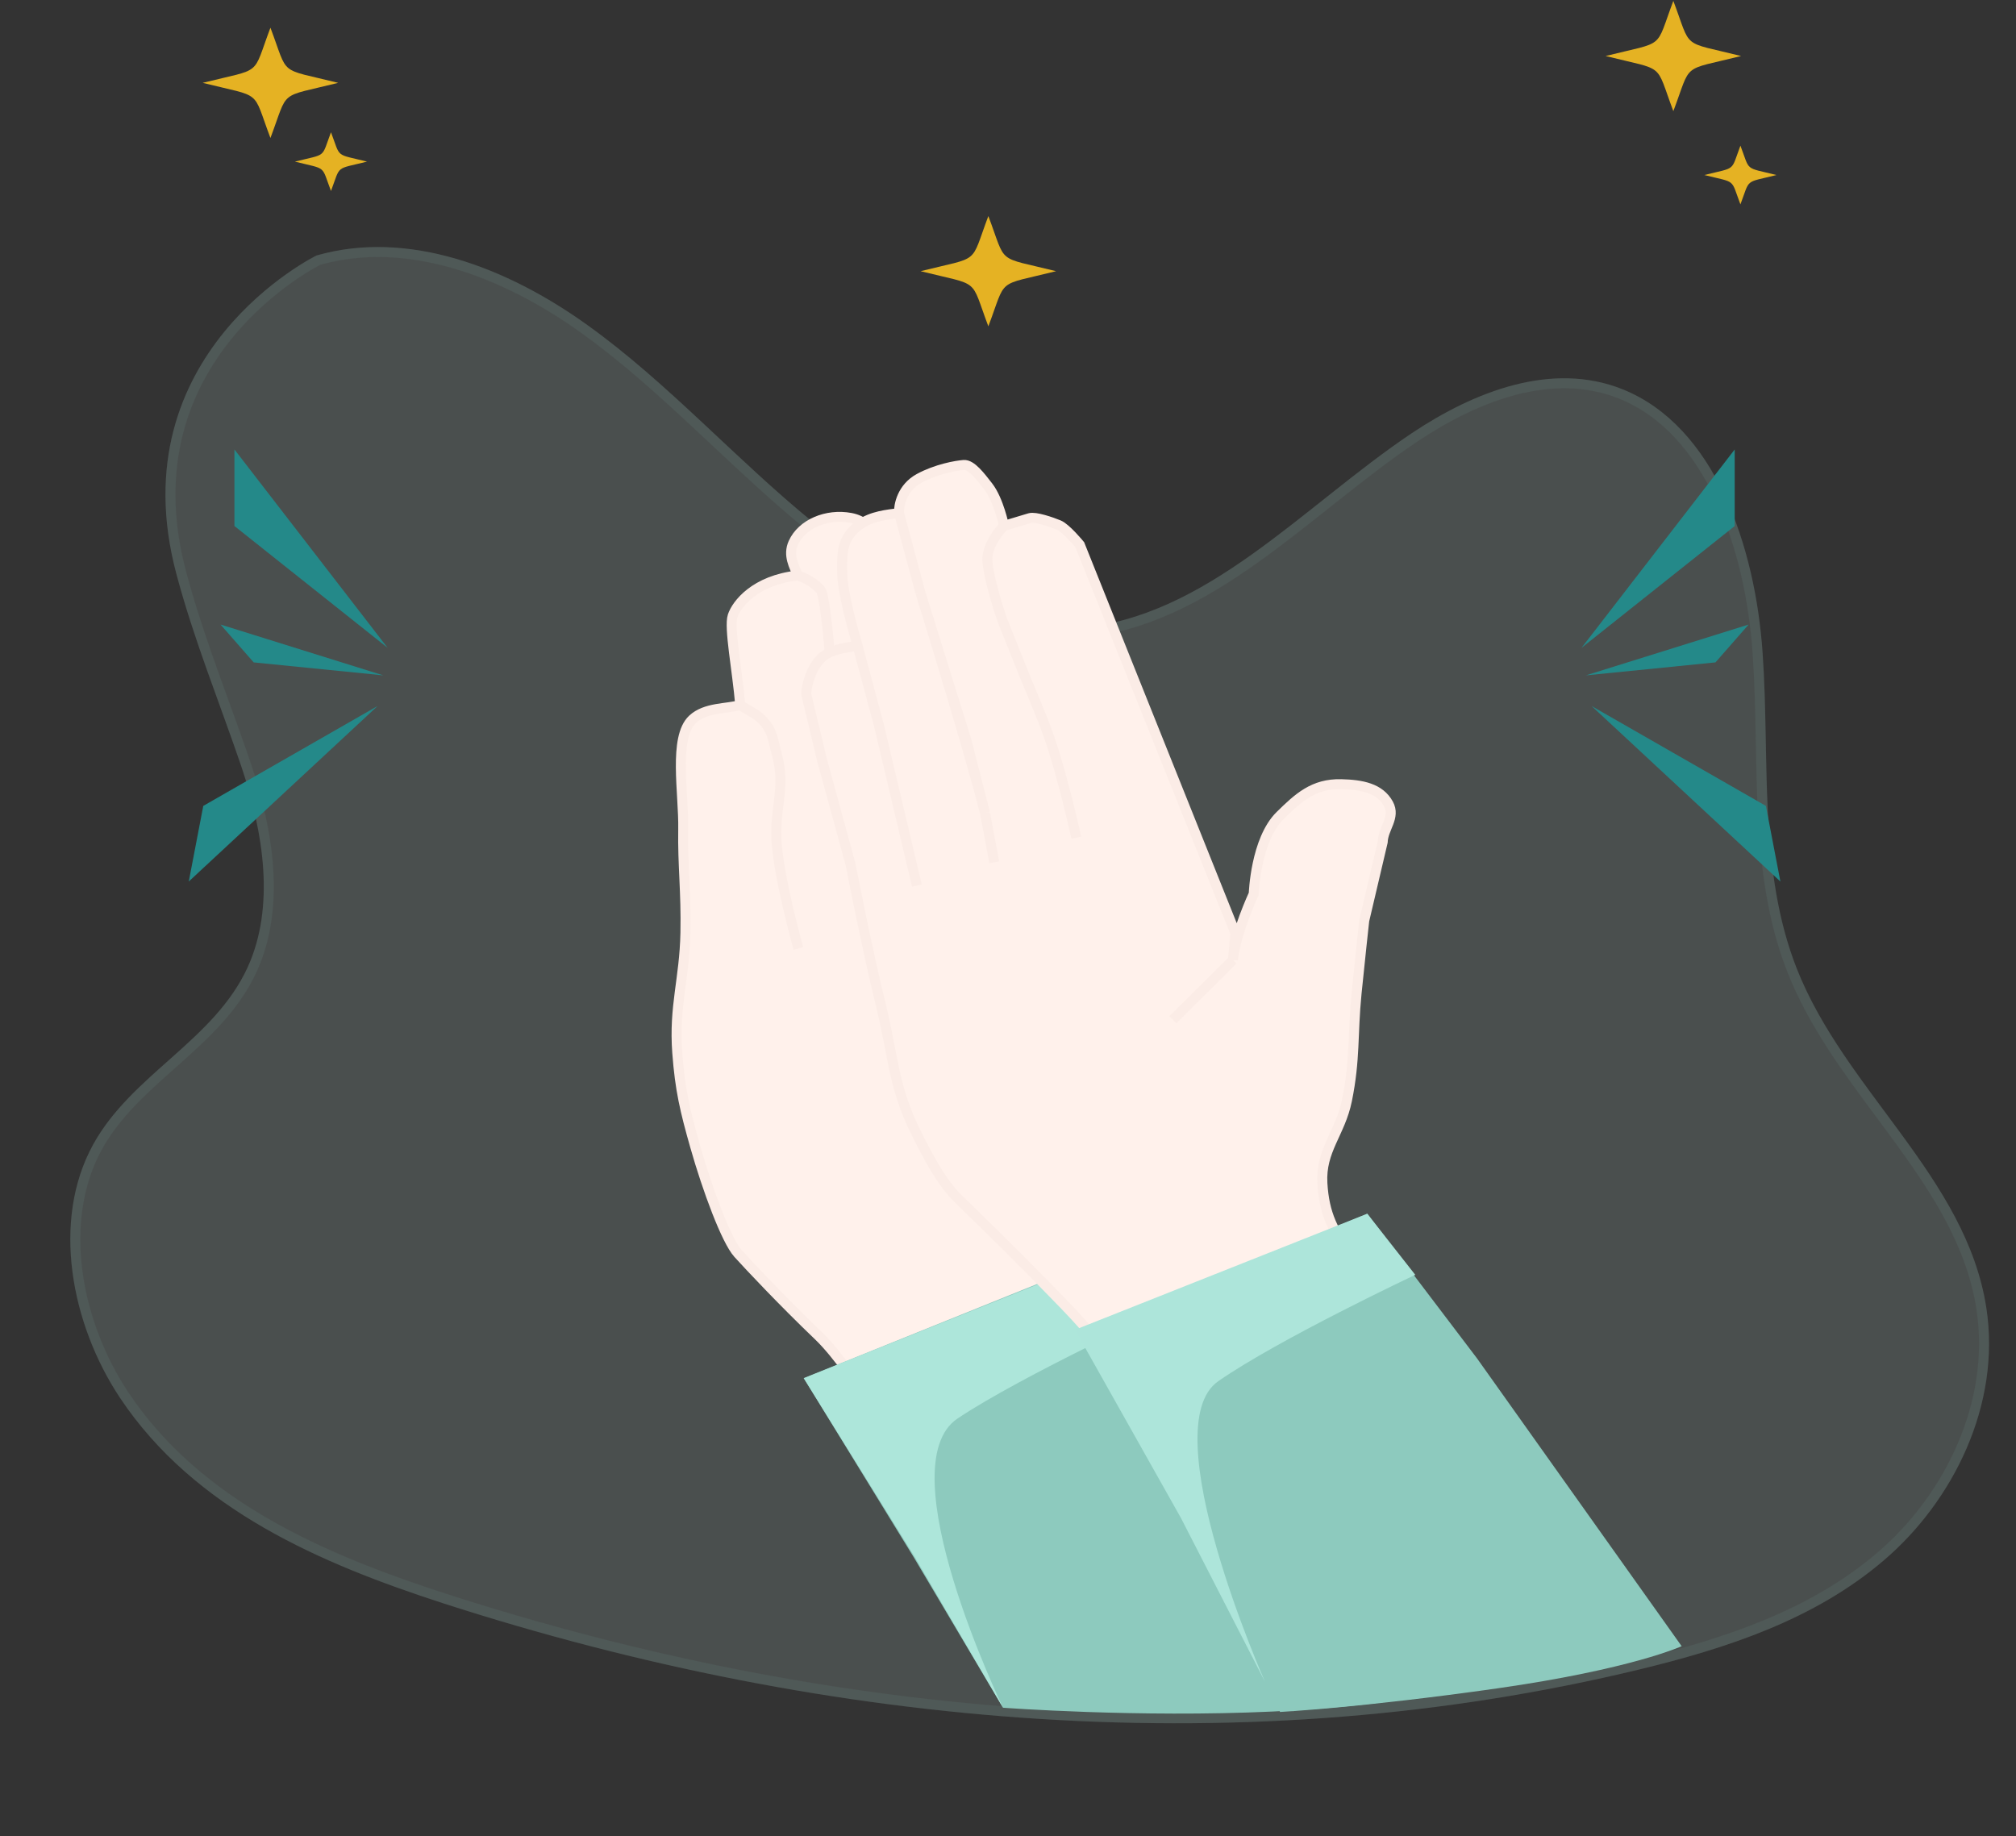 <svg width="202" height="184" viewBox="0 0 202 184" fill="none" xmlns="http://www.w3.org/2000/svg">
<rect x="0" y="0" width="202" height="184" fill="#333333" stroke="none"/>
<g opacity="0.5">
<path d="M199.029 131.069C197.014 117.983 184.869 109.34 180.032 97.061C176.136 87.175 177.361 76.073 176.608 65.413C175.879 54.778 171.833 42.71 162.561 39.003C155.496 36.184 147.736 39.219 141.47 43.401C130.556 50.716 120.911 61.901 107.969 62.946C98.478 63.701 89.228 58.65 81.466 52.332C73.729 46.039 66.924 38.357 58.857 32.577C50.812 26.796 40.87 22.971 31.712 25.601C31.712 25.601 11.786 35.34 17.663 57.467C19.419 64.099 22.023 70.44 24.225 76.926C26.406 83.437 27.578 90.867 24.819 96.92C21.443 104.295 13.224 107.626 9.325 114.703C5.144 122.317 7.109 132.669 12.022 140.069C19.504 151.299 32.226 156.706 44.368 160.649C83.406 173.271 125.106 176.761 164.274 167.29C172.988 165.179 181.787 162.318 188.754 156.362C195.699 150.431 200.516 140.772 199.029 131.069Z" fill="url(#paint0_linear_9951_37942)" fill-opacity="0.3"/>
<path d="M176.109 65.437L176.109 65.439C176.296 68.089 176.361 70.77 176.412 73.465C176.418 73.772 176.424 74.081 176.43 74.389C176.475 76.774 176.519 79.168 176.642 81.543C176.918 86.907 177.589 92.217 179.567 97.236C181.659 102.547 185.104 107.189 188.475 111.732C189.05 112.507 189.623 113.279 190.186 114.051C194.076 119.378 197.547 124.724 198.535 131.135C199.989 140.63 195.273 150.131 188.424 155.979L188.423 155.98C181.549 161.858 172.846 164.697 164.147 166.804C125.084 176.25 83.48 172.773 44.514 160.174C32.38 156.234 19.814 150.87 12.438 139.799C7.59 132.498 5.701 122.351 9.765 114.951C11.579 111.657 14.357 109.188 17.198 106.661C17.334 106.541 17.47 106.42 17.605 106.299C20.563 103.665 23.539 100.928 25.275 97.135L25.275 97.134C28.114 90.905 26.891 83.319 24.699 76.776L24.699 76.774C23.982 74.662 23.226 72.576 22.473 70.496C20.897 66.145 19.331 61.821 18.147 57.349L18.147 57.349C15.257 46.469 18.706 38.661 22.875 33.556C24.964 30.998 27.235 29.118 28.986 27.877C29.861 27.257 30.603 26.798 31.126 26.495C31.387 26.344 31.593 26.231 31.732 26.157C31.802 26.12 31.855 26.093 31.89 26.075L31.903 26.068C40.833 23.525 50.591 27.246 58.57 32.98L58.57 32.98C62.575 35.85 66.272 39.195 69.947 42.624C70.511 43.15 71.075 43.678 71.639 44.207C74.744 47.117 77.866 50.042 81.154 52.717C88.947 59.06 98.329 64.215 108.019 63.444L108.02 63.444C114.624 62.91 120.359 59.791 125.776 55.933C128.197 54.209 130.567 52.327 132.926 50.455C133.206 50.232 133.487 50.009 133.767 49.787C136.409 47.693 139.044 45.634 141.755 43.817C147.992 39.654 155.563 36.745 162.383 39.466C166.857 41.255 170.107 45.075 172.336 49.815C174.564 54.553 175.747 60.164 176.109 65.437Z" stroke="#8DCABE" stroke-opacity="0.2"/>
</g>
<path d="M107.72 120.694C106.257 127.582 120.465 139.871 120.465 139.871L128.377 147.192C128.377 147.192 121.028 152.623 116.055 155.845C110.42 159.497 101.128 164.663 101.128 164.663L92.082 148.398C92.082 148.398 85.707 137.399 82.053 133.895C78.399 130.392 75.13 126.913 73.952 125.611C72.774 124.309 70.877 119.189 69.653 114.877C68.63 111.272 68.137 109.207 67.86 105.481C67.514 100.825 68.583 98.157 68.678 93.471C68.761 89.405 68.394 86.672 68.457 83.081C68.519 79.489 67.451 73.898 69.398 72.079C70.708 70.856 72.831 71.048 74.17 70.646C73.874 67.161 73.031 62.883 73.411 61.724C73.791 60.564 75.63 58.129 79.948 57.668C79.574 56.735 78.928 55.646 79.486 54.408C80.349 52.494 82.841 51.45 85.234 51.897C87.736 52.364 87.996 54.814 88.452 56.42C88.452 56.42 90.257 55.379 91.466 55.514C93.022 55.688 94.095 57.862 94.095 57.862L98.545 81.622L102.913 100.962L101.774 93.2C102.501 91.5 104.035 88.024 104.362 87.717C104.771 87.332 106.285 84.787 106.285 84.787C106.285 84.787 109.146 82.097 114.573 82.297C119.999 82.496 115.157 86.566 113.632 93.298C112.412 98.684 109.182 113.806 107.72 120.694Z" fill="#FFF1EB"/>
<path d="M88.452 56.42C88.452 56.42 90.257 55.379 91.466 55.514C93.022 55.688 94.095 57.862 94.095 57.862L98.545 81.622L102.913 100.962L101.774 93.2C102.501 91.5 104.035 88.024 104.362 87.717C104.771 87.332 106.285 84.787 106.285 84.787C106.285 84.787 109.146 82.097 114.573 82.297C119.999 82.496 115.157 86.566 113.632 93.298C112.412 98.684 109.182 113.806 107.72 120.694C106.257 127.582 120.465 139.871 120.465 139.871L128.377 147.192C128.377 147.192 121.028 152.623 116.055 155.845C110.42 159.497 101.128 164.663 101.128 164.663L92.082 148.398C92.082 148.398 85.707 137.399 82.053 133.895C78.399 130.392 75.13 126.913 73.952 125.611C72.774 124.309 70.877 119.189 69.653 114.877C68.63 111.272 68.137 109.207 67.86 105.481C67.514 100.825 68.583 98.157 68.678 93.471C68.761 89.405 68.394 86.672 68.457 83.081C68.519 79.489 67.451 73.898 69.398 72.079C70.708 70.856 72.831 71.048 74.17 70.646M88.452 56.42C88.452 56.42 91.092 72.836 92.767 83.358C93.419 87.45 94.432 93.837 94.432 93.837M88.452 56.42C87.996 54.814 87.736 52.364 85.234 51.897C82.841 51.45 80.349 52.494 79.486 54.408C78.928 55.646 79.574 56.735 79.948 57.668M79.948 57.668C80.973 58.04 81.511 58.378 82.202 59.082C82.893 59.787 83.609 71.731 83.609 71.731C83.849 74.691 84.088 76.206 84.655 79.26C85.221 82.314 86.512 88.113 86.512 88.113C86.512 88.113 87.997 91.588 88.661 93.48M79.948 57.668C75.63 58.129 73.791 60.564 73.411 61.724C73.031 62.883 73.874 67.161 74.17 70.646M74.17 70.646C75.087 71.289 75.808 71.498 76.518 72.293C77.481 73.371 77.453 74.248 77.826 75.56C78.805 78.998 77.49 81.163 77.832 84.708C78.227 88.808 79.999 95.037 79.999 95.037" stroke="#FBECE6"/>
<path d="M111.099 125.769L80.534 138.104L91.562 156.058L100.5 171.127C100.5 171.127 114 172.137 127.5 171.51C142.5 170.813 147.5 168.656 147.5 168.656L123.008 138.734L111.099 125.769Z" fill="#8DCABE"/>
<path d="M111.994 125.501L80.534 138.104L91.659 156.029L100.5 171.126C100.5 171.126 88.811 146.898 95.961 142.134C102.496 137.779 117.17 131.035 117.17 131.035L111.994 125.501Z" fill="#ADE6DA"/>
<path d="M110.729 135.825C109.654 133.798 107.874 131.983 104.315 128.352C101.468 125.447 97.602 121.664 96.025 120.136C94.448 118.608 93.16 116.257 91.816 113.567C89.464 108.858 89.52 105.808 88.278 100.789C86.91 95.265 85.212 86.565 85.212 86.565L82.373 76.189C81.877 74.075 80.792 69.613 80.792 69.613C80.699 69.38 81.11 66.72 82.632 65.666C83.689 64.933 85.294 64.866 85.92 64.678C85.423 62.999 84.421 59.227 84.388 57.566C84.346 55.489 84.291 53.953 86.089 52.615C87.335 51.688 89.002 51.566 90.082 51.416C90.037 50.646 90.379 48.871 92.108 47.934C93.838 46.996 95.804 46.65 96.571 46.593C97.338 46.537 98.251 47.765 99.007 48.734C100.069 50.094 100.594 52.696 100.594 52.696L103.178 51.92C103.741 51.751 105.352 52.311 106.086 52.613C106.821 52.914 108.194 54.591 108.194 54.591L123.783 93.516L123.542 96.2C123.783 93.516 125.623 89.569 125.623 89.569C125.623 89.569 125.796 84.15 128.27 81.723C130.094 79.933 131.614 78.514 134.38 78.582C136.457 78.632 138.247 78.974 139.116 80.553C139.86 81.906 138.594 82.973 138.544 84.381L136.695 92.248C136.695 92.248 136.209 96.685 135.927 99.53C135.512 103.72 135.808 106.113 134.963 110.265C134.293 113.558 132.307 115.254 132.503 118.577C132.685 121.663 133.592 123.422 135.49 126.036C136.301 127.152 136.976 127.648 137.878 128.713C141.838 133.388 158.259 152.232 158.259 152.232C158.259 152.232 151.35 156.159 146.619 158.204C140.766 160.735 131.019 163.51 131.019 163.51C131.019 163.51 111.804 137.853 110.729 135.825Z" fill="#FFF1EB"/>
<path d="M85.92 64.678C85.294 64.866 83.689 64.933 82.632 65.666C81.11 66.72 80.699 69.38 80.792 69.613C80.792 69.613 81.877 74.075 82.373 76.189L85.212 86.565C85.212 86.565 86.91 95.265 88.278 100.789C89.52 105.808 89.464 108.858 91.816 113.567C93.16 116.257 94.448 118.608 96.025 120.136C97.602 121.664 101.468 125.447 104.315 128.352C107.874 131.983 109.654 133.798 110.729 135.825C111.804 137.853 131.019 163.51 131.019 163.51C131.019 163.51 140.766 160.735 146.619 158.204C151.35 156.159 158.259 152.232 158.259 152.232C158.259 152.232 141.838 133.388 137.878 128.713C136.976 127.648 136.301 127.152 135.49 126.036C133.592 123.422 132.685 121.663 132.503 118.577C132.307 115.254 134.293 113.558 134.963 110.265C135.808 106.113 135.512 103.72 135.927 99.53C136.209 96.685 136.695 92.248 136.695 92.248L138.544 84.381C138.594 82.973 139.86 81.906 139.116 80.553C138.247 78.974 136.457 78.632 134.38 78.582C131.614 78.514 130.094 79.933 128.27 81.723C125.796 84.15 125.623 89.569 125.623 89.569C125.623 89.569 123.783 93.516 123.542 96.2M85.92 64.678L88.061 72.652L91.873 88.742M85.92 64.678C85.423 62.999 84.421 59.227 84.388 57.566C84.346 55.489 84.291 53.953 86.089 52.615C87.335 51.688 89.002 51.566 90.082 51.416M90.082 51.416L92.223 59.389M90.082 51.416C90.037 50.646 90.379 48.871 92.108 47.934C93.838 46.996 95.804 46.65 96.571 46.593C97.338 46.537 98.251 47.765 99.007 48.734C100.069 50.094 100.594 52.696 100.594 52.696M92.223 59.389L96.836 74.194L98.697 81.469M92.223 59.389C93.76 64.324 97.208 75.649 98.697 81.469M98.697 81.469L99.624 86.413M100.594 52.696C100.092 53.195 99.059 54.515 98.944 55.803C98.828 57.092 99.887 60.568 100.431 62.146L102.858 68.206C102.858 68.206 104.319 71.589 105.099 73.8C106.47 77.69 107.845 83.943 107.845 83.943M100.594 52.696C101.22 52.508 102.614 52.09 103.178 51.92C103.741 51.751 105.352 52.311 106.086 52.613C106.821 52.914 108.194 54.591 108.194 54.591L123.783 93.516C123.783 93.516 123.636 95.152 123.542 96.2M123.542 96.2C121.19 98.538 117.52 102.188 117.52 102.188" stroke="#FBECE6"/>
<path d="M137 121.626L108.212 133.494L119.249 152.101L128.258 171.551C128.258 171.551 136.496 171.118 149.996 169.192C163.496 167.266 168.5 164.962 168.5 164.962L148 136.126L137 121.626Z" fill="#8DCABE"/>
<path d="M137 121.626L107.716 133.253L118.336 152.129L126.742 168.509C126.742 168.509 115.441 143.011 122.071 138.404C128.131 134.192 141.807 127.748 141.807 127.748L137 121.626Z" fill="#ADE5DA"/>
<path d="M173.815 45.04L158.464 64.921L173.815 52.713V45.04Z" fill="#248989"/>
<path d="M178.392 88.334L159.47 70.746L176.939 80.757L178.392 88.334Z" fill="#248989"/>
<path d="M175.211 62.583L158.902 67.677L171.887 66.377L175.211 62.583Z" fill="#248989"/>
<path d="M23.491 45.04L38.842 64.921L23.491 52.713V45.04Z" fill="#248989"/>
<path d="M18.914 88.334L37.836 70.746L20.368 80.757L18.914 88.334Z" fill="#248989"/>
<path d="M22.096 62.583L38.405 67.677L25.42 66.377L22.096 62.583Z" fill="#248989"/>
<path fill-rule="evenodd" clip-rule="evenodd" d="M99.031 21.65C100.905 26.615 99.719 25.654 105.819 27.175C99.719 28.7 100.905 27.736 99.031 32.701C97.158 27.736 98.344 28.697 92.243 27.175C98.344 25.651 97.158 26.615 99.031 21.65Z" fill="#E5B223"/>
<path fill-rule="evenodd" clip-rule="evenodd" d="M27.097 2.777C28.97 7.742 27.784 6.778 33.885 8.302C27.784 9.827 28.97 8.863 27.097 13.828C25.223 8.863 26.409 9.824 20.309 8.302C26.409 6.778 25.223 7.742 27.097 2.777Z" fill="#E5B223"/>
<path fill-rule="evenodd" clip-rule="evenodd" d="M33.164 13.253C34.164 15.893 33.528 15.383 36.777 16.195C33.532 17.008 34.16 16.491 33.164 19.138C32.164 16.498 32.799 17.008 29.55 16.195C32.796 15.383 32.167 15.9 33.164 13.253Z" fill="#E5B223"/>
<path fill-rule="evenodd" clip-rule="evenodd" d="M174.388 14.596C175.388 17.236 174.752 16.726 178.001 17.539C174.76 18.351 175.384 17.834 174.388 20.481C173.388 17.841 174.027 18.351 170.775 17.539C174.02 16.726 173.392 17.243 174.388 14.596Z" fill="#E5B223"/>
<path fill-rule="evenodd" clip-rule="evenodd" d="M167.666 0.088C169.536 5.052 168.358 4.091 174.458 5.613C168.358 7.138 169.54 6.174 167.666 11.138C165.796 6.174 166.978 7.138 160.878 5.613C166.978 4.088 165.793 5.052 167.666 0.088Z" fill="#E5B223"/>
<defs>
<linearGradient id="paint0_linear_9951_37942" x1="91.636" y1="-14.298" x2="94.642" y2="17.765" gradientUnits="userSpaceOnUse">
<stop stop-color="#E0FAF4" stop-opacity="0.36"/>
<stop offset="0" stop-color="#6DBCAC"/>
<stop offset="1" stop-color="#D0EFE9"/>
</linearGradient>
</defs>
</svg>
